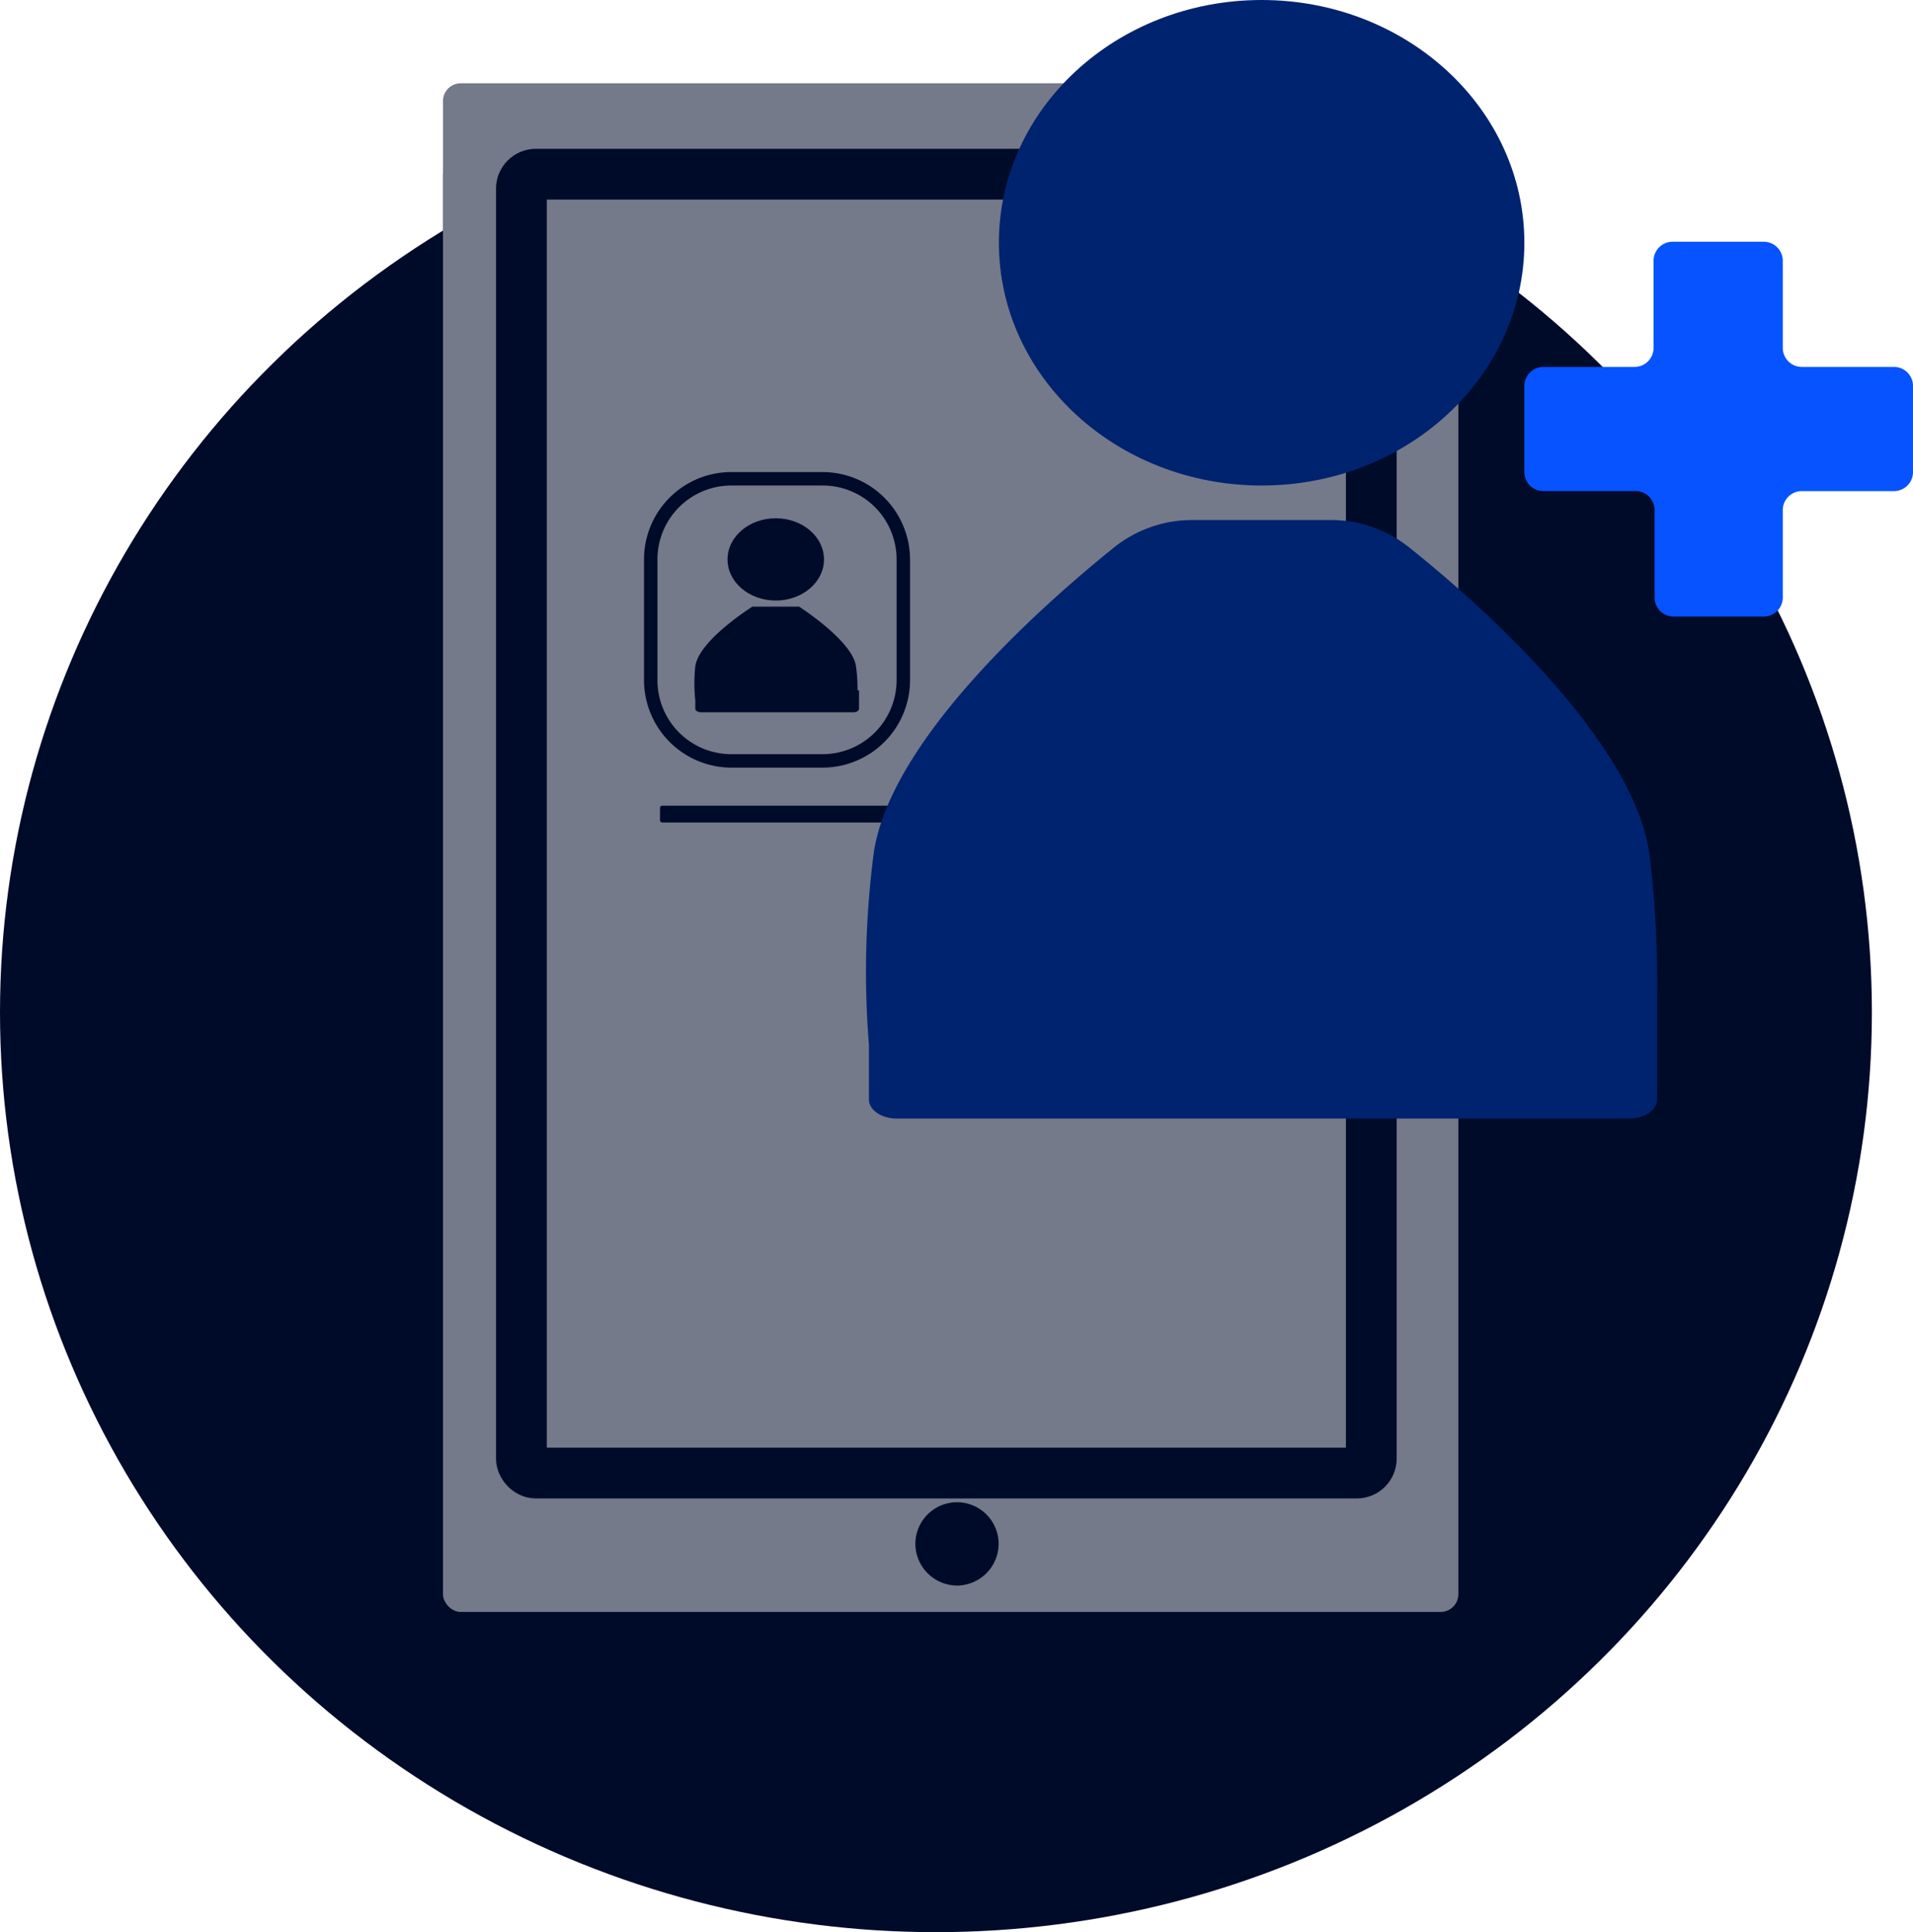 <svg id="Capa_1" data-name="Capa 1" xmlns="http://www.w3.org/2000/svg" width="75.36" height="76.09" viewBox="0 0 75.36 76.09">
  <defs>
    <style>
      .cls-1 {
        fill: #000b2a;
      }

      .cls-2 {
        fill: #747a89;
      }

      .cls-3 {
        fill: none;
        stroke: #000b2a;
        stroke-linecap: round;
        stroke-linejoin: round;
        stroke-width: 2px;
      }

      .cls-4 {
        fill: #0653ff;
      }

      .cls-5 {
        fill: #002370;
      }
    </style>
  </defs>
  <title>AgregarCliente</title>
  <ellipse class="cls-1" cx="36.87" cy="39.87" rx="36.87" ry="36.22"/>
  <rect class="cls-1" x="17.45" y="6.01" width="40" height="58.46" rx="0.87"/>
  <rect class="cls-2" x="17.45" y="3.28" width="40" height="60.2" rx="0.7"/>
  <rect class="cls-3" x="20.54" y="6.86" width="33.48" height="51.15" rx="0.57"/>
  <path class="cls-1" d="M683.52,408.89h0a1.65,1.65,0,0,1-1.64-1.64h0a1.64,1.64,0,0,1,1.64-1.64h0a1.64,1.64,0,0,1,1.64,1.64h0A1.65,1.65,0,0,1,683.52,408.89Z" transform="translate(-645.82 -346.45)"/>
  <g>
    <ellipse class="cls-1" cx="30.56" cy="22.03" rx="1.9" ry="1.62"/>
    <path class="cls-1" d="M679.6,373.63a5.92,5.92,0,0,0-.06-.94c-.13-1-2.24-2.35-2.24-2.35h-1.84s-2.11,1.32-2.25,2.35a6.15,6.15,0,0,0,0,1.33v.34c0,.08.11.14.23.14h6c.12,0,.22-.06.22-.14v-.72Z" transform="translate(-645.82 -346.45)"/>
    <rect class="cls-1" x="26" y="31.73" width="9.21" height="0.66" rx="0.08"/>
    <path class="cls-1" d="M678.23,376.68h-3.6a3.45,3.45,0,0,1-3.44-3.44v-4.76a3.44,3.44,0,0,1,3.44-3.44h3.6a3.45,3.45,0,0,1,3.44,3.44v4.76A3.45,3.45,0,0,1,678.23,376.68Zm-3.6-11.11a2.91,2.91,0,0,0-2.91,2.91v4.76a2.91,2.91,0,0,0,2.91,2.91h3.6a2.92,2.92,0,0,0,2.91-2.91v-4.76a2.91,2.91,0,0,0-2.91-2.91Z" transform="translate(-645.82 -346.45)"/>
  </g>
  <path class="cls-4" d="M710.2,365.79h-3.57a.75.75,0,0,1-.76-.73v-3.43a.75.75,0,0,1,.76-.73h3.57a.75.75,0,0,0,.76-.73V356.7a.75.75,0,0,1,.76-.73h3.57a.75.75,0,0,1,.76.73v3.47a.75.75,0,0,0,.76.73h3.61a.75.75,0,0,1,.76.73v3.43a.75.75,0,0,1-.76.73h-3.61a.75.75,0,0,0-.76.73V370a.75.75,0,0,1-.76.73h-3.57A.75.75,0,0,1,711,370v-3.43A.75.75,0,0,0,710.2,365.79Z" transform="translate(-645.82 -346.45)"/>
  <path class="cls-5" d="M711.1,385.59a41.83,41.83,0,0,0-.28-5.31c-.48-4.52-6.64-10-9.46-12.25a4.92,4.92,0,0,0-3.11-1.1h-5.47a4.91,4.91,0,0,0-3.1,1.1c-2.83,2.28-9,7.73-9.47,12.25a36,36,0,0,0-.16,7.32c0,.15,0,.29,0,.43v1.72c0,.41.49.75,1.09.75H710c.6,0,1.1-.34,1.1-.75v-4.1S711.1,385.61,711.1,385.59Z" transform="translate(-645.82 -346.45)"/>
  <ellipse class="cls-5" cx="49.7" cy="9.56" rx="10.35" ry="9.56"/>
</svg>
